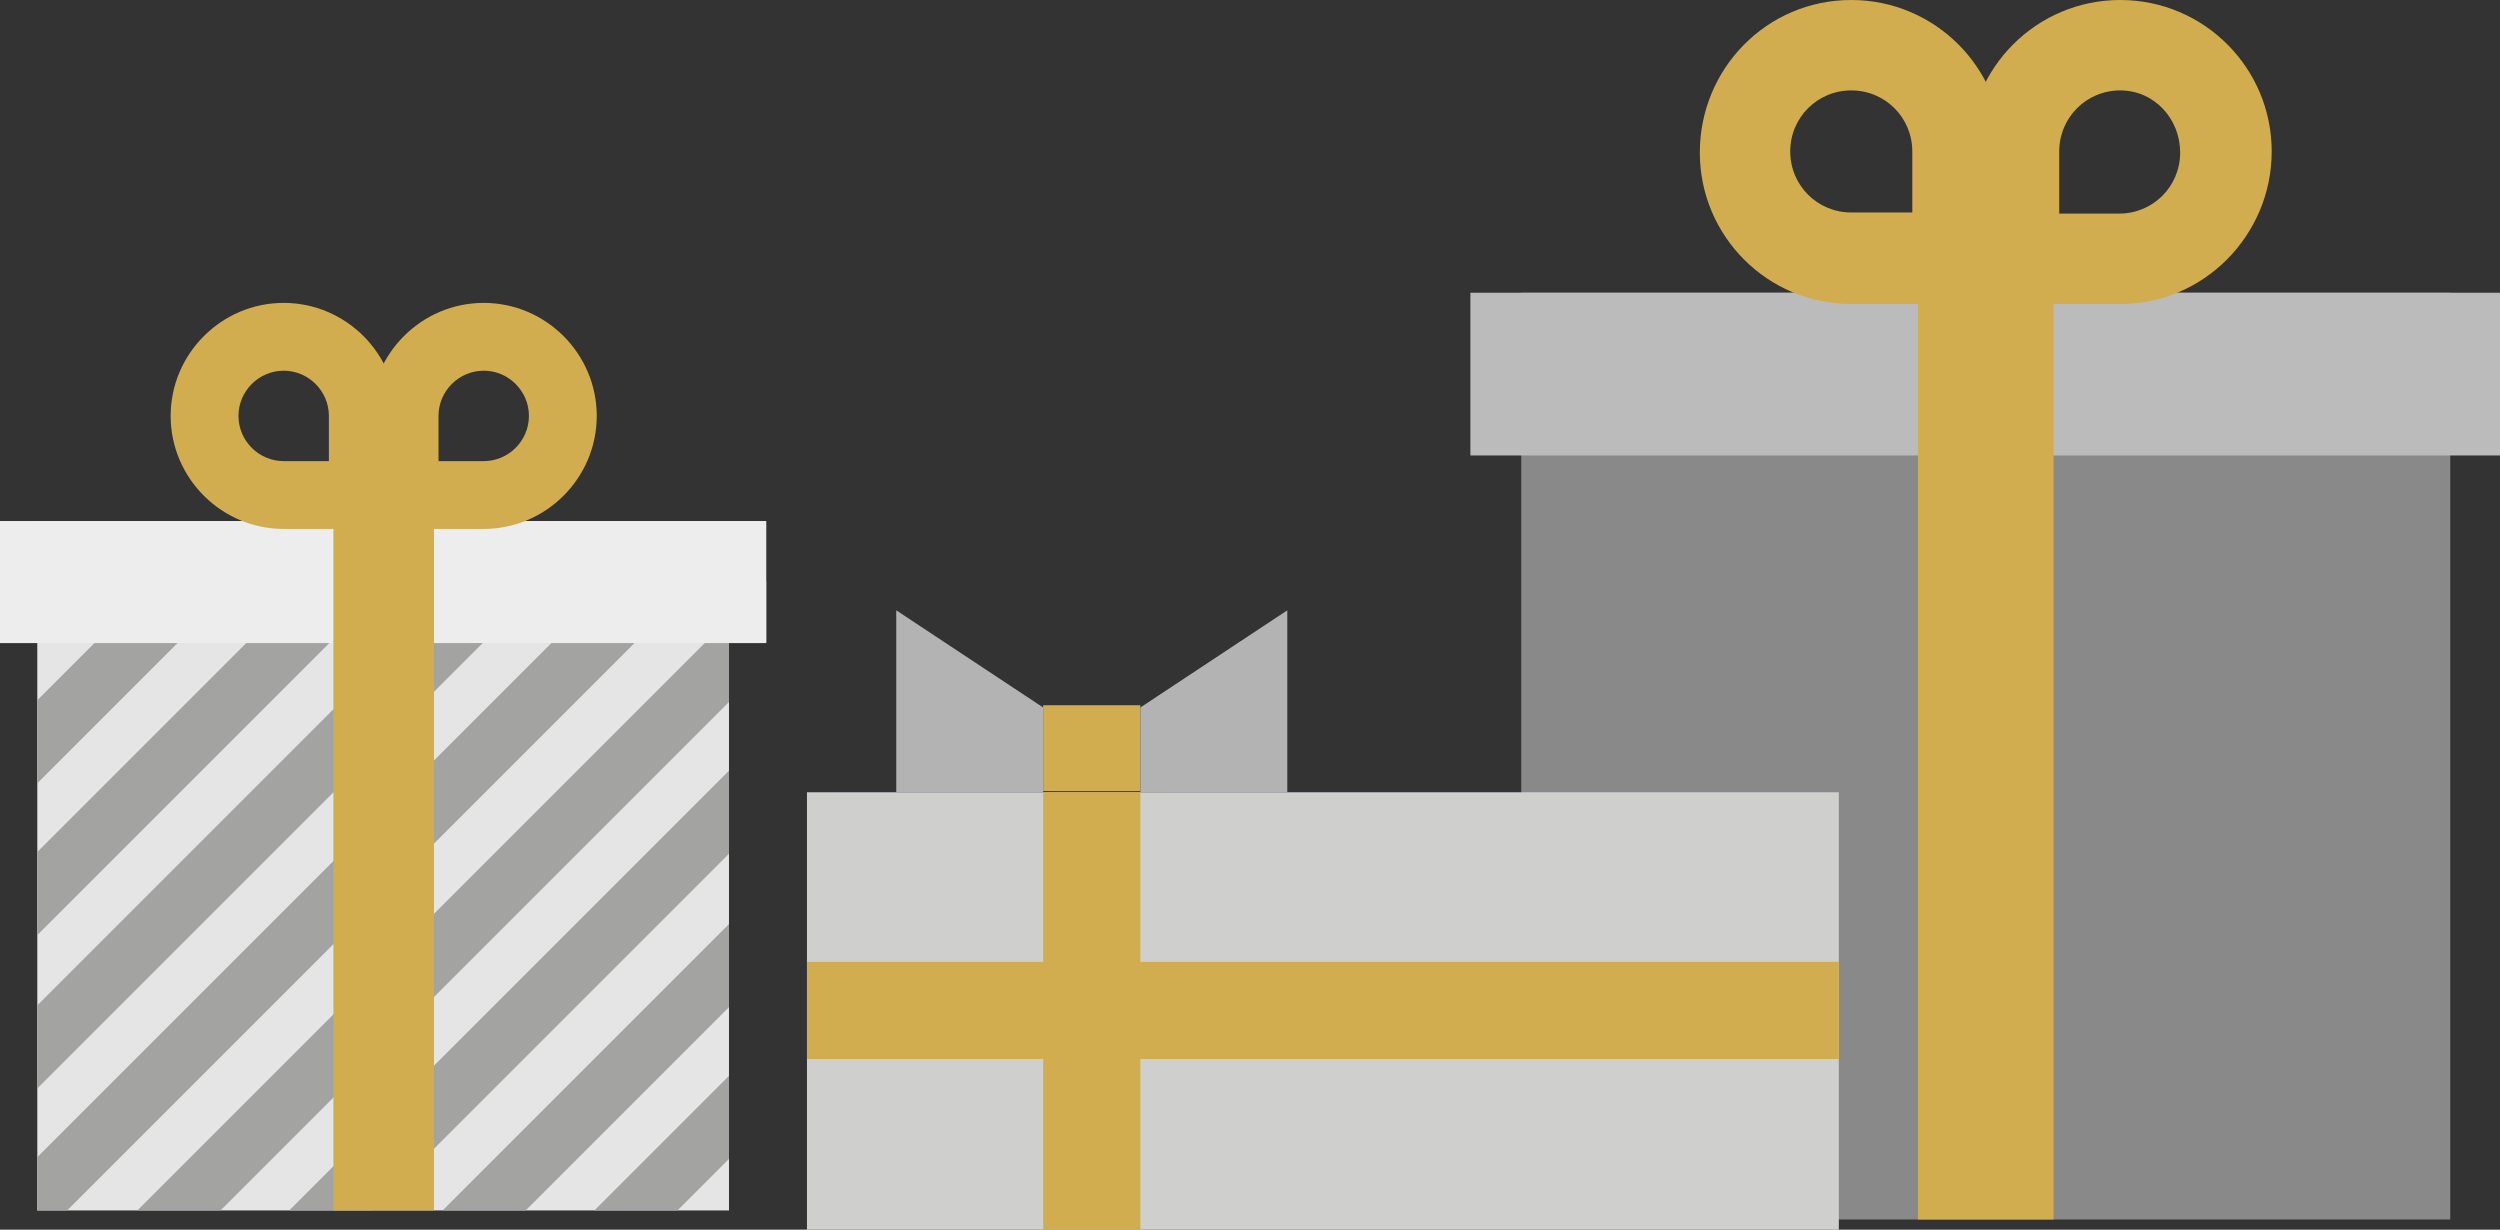 <?xml version="1.0" encoding="utf-8"?>
<!-- Generator: Adobe Illustrator 19.1.1, SVG Export Plug-In . SVG Version: 6.00 Build 0)  -->
<svg version="1.1" id="Layer_1" xmlns="http://www.w3.org/2000/svg" xmlns:xlink="http://www.w3.org/1999/xlink" x="0px" y="0px"
	 viewBox="0 0 221.2 108.8" style="enable-background:new 0 0 221.2 108.8;" xml:space="preserve">
<rect x="0" y="0" width="221.2" height="108.8" fill="#333333" stroke="none"/>
<style type="text/css">
	.st0{fill:#E5E5E5;}
	.st1{clip-path:url(#SVGID_2_);}
	.st2{fill:#A3A3A2;}
	.st3{fill:#EDEDED;}
	.st4{fill:#D1AD4F;}
	.st5{fill:#898989;}
	.st6{fill:#BBBBBB;}
	.st7{fill:#CFCFCE;}
	.st8{fill:#B3B3B3;}
</style>
<g>
	<g>
		<rect x="3.3" y="46.1" class="st0" width="61.2" height="61"/>
		<g>
			<defs>
				<polygon id="SVGID_1_" points="67.8,46.1 64.5,46.1 3.3,46.1 0,46.1 0,56.8 3.3,56.8 3.3,107.1 64.5,107.1 64.5,56.8 67.8,56.8 
									"/>
			</defs>
			<clipPath id="SVGID_2_">
				<use xlink:href="#SVGID_1_"  style="overflow:visible;"/>
			</clipPath>
			<g class="st1">
				
					<rect x="9.8" y="98" transform="matrix(0.707 -0.707 0.707 0.707 -52.767 73.885)" class="st2" width="105.9" height="5.2"/>
				
					<rect x="3.1" y="91.3" transform="matrix(0.707 -0.707 0.707 0.707 -49.969 67.131)" class="st2" width="105.9" height="5.2"/>
				
					<rect x="-3.7" y="84.5" transform="matrix(0.707 -0.707 0.707 0.707 -47.172 60.377)" class="st2" width="105.9" height="5.2"/>
				
					<rect x="-10.4" y="77.8" transform="matrix(0.707 -0.707 0.707 0.707 -44.374 53.623)" class="st2" width="105.9" height="5.2"/>
				
					<rect x="-17.2" y="71" transform="matrix(0.707 -0.707 0.707 0.707 -41.577 46.868)" class="st2" width="105.9" height="5.2"/>
				
					<rect x="-23.9" y="64.3" transform="matrix(0.707 -0.707 0.707 0.707 -38.779 40.114)" class="st2" width="105.9" height="5.2"/>
				
					<rect x="-30.7" y="57.5" transform="matrix(0.707 -0.707 0.707 0.707 -35.981 33.36)" class="st2" width="105.9" height="5.2"/>
				
					<rect x="-37.4" y="50.8" transform="matrix(0.707 -0.707 0.707 0.707 -33.184 26.606)" class="st2" width="105.9" height="5.2"/>
				
					<rect x="-44.2" y="44" transform="matrix(0.707 -0.707 0.707 0.707 -30.386 19.852)" class="st2" width="105.9" height="5.2"/>
			</g>
		</g>
		<rect x="0" y="46.1" class="st3" width="67.8" height="10.8"/>
		<rect x="29.5" y="46.2" class="st4" width="8.9" height="10.6"/>
		<rect x="29.5" y="56.7" class="st4" width="8.9" height="50.4"/>
		<g>
			<path class="st4" d="M35.1,46.8h-10c-5.5,0-10-4.5-10-10s4.5-10,10-10s10,4.5,10,10V46.8z M25.1,32.8c-2.2,0-4,1.8-4,4s1.8,4,4,4
				h4v-4C29.1,34.6,27.3,32.8,25.1,32.8z"/>
			<path class="st4" d="M42.8,46.8h-10v-10c0-5.5,4.5-10,10-10s10,4.5,10,10S48.3,46.8,42.8,46.8z M38.8,40.8h4c2.2,0,4-1.8,4-4
				s-1.8-4-4-4s-4,1.8-4,4V40.8z"/>
		</g>
	</g>
	<rect x="134.6" y="25.9" class="st5" width="82.2" height="82"/>
	<rect x="130.1" y="25.9" class="st6" width="91.2" height="14.4"/>
	<g>
		<path class="st4" d="M177.2,26.9h-13.4c-7.4,0-13.4-6-13.4-13.4S156.3,0,163.8,0c7.4,0,13.4,6,13.4,13.4V26.9z M163.8,8
			c-3,0-5.4,2.4-5.4,5.4s2.4,5.4,5.4,5.4h5.4v-5.4C169.2,10.4,166.8,8,163.8,8z"/>
		<path class="st4" d="M187.6,26.9h-13.4V13.4c0-7.4,6-13.4,13.4-13.4S201,6,201,13.4S195,26.9,187.6,26.9z M182.1,18.9h5.4
			c3,0,5.4-2.4,5.4-5.4S190.6,8,187.6,8s-5.4,2.4-5.4,5.4V18.9z"/>
	</g>
	<rect x="169.7" y="26.9" class="st4" width="12" height="81"/>
	<rect x="71.4" y="70.1" class="st7" width="91.3" height="38.8"/>
	<rect x="92.3" y="70.1" class="st4" width="8.6" height="38.8"/>
	<rect x="92.3" y="62.4" class="st4" width="8.6" height="7.6"/>
	<rect x="71.4" y="85.1" class="st4" width="91.3" height="8.6"/>
	<polygon class="st8" points="113.9,54 100.9,62.6 100.9,70.1 113.9,70.1 	"/>
	<polygon class="st8" points="79.3,54 92.3,62.6 92.3,70.1 79.3,70.1 	"/>
</g>
</svg>
